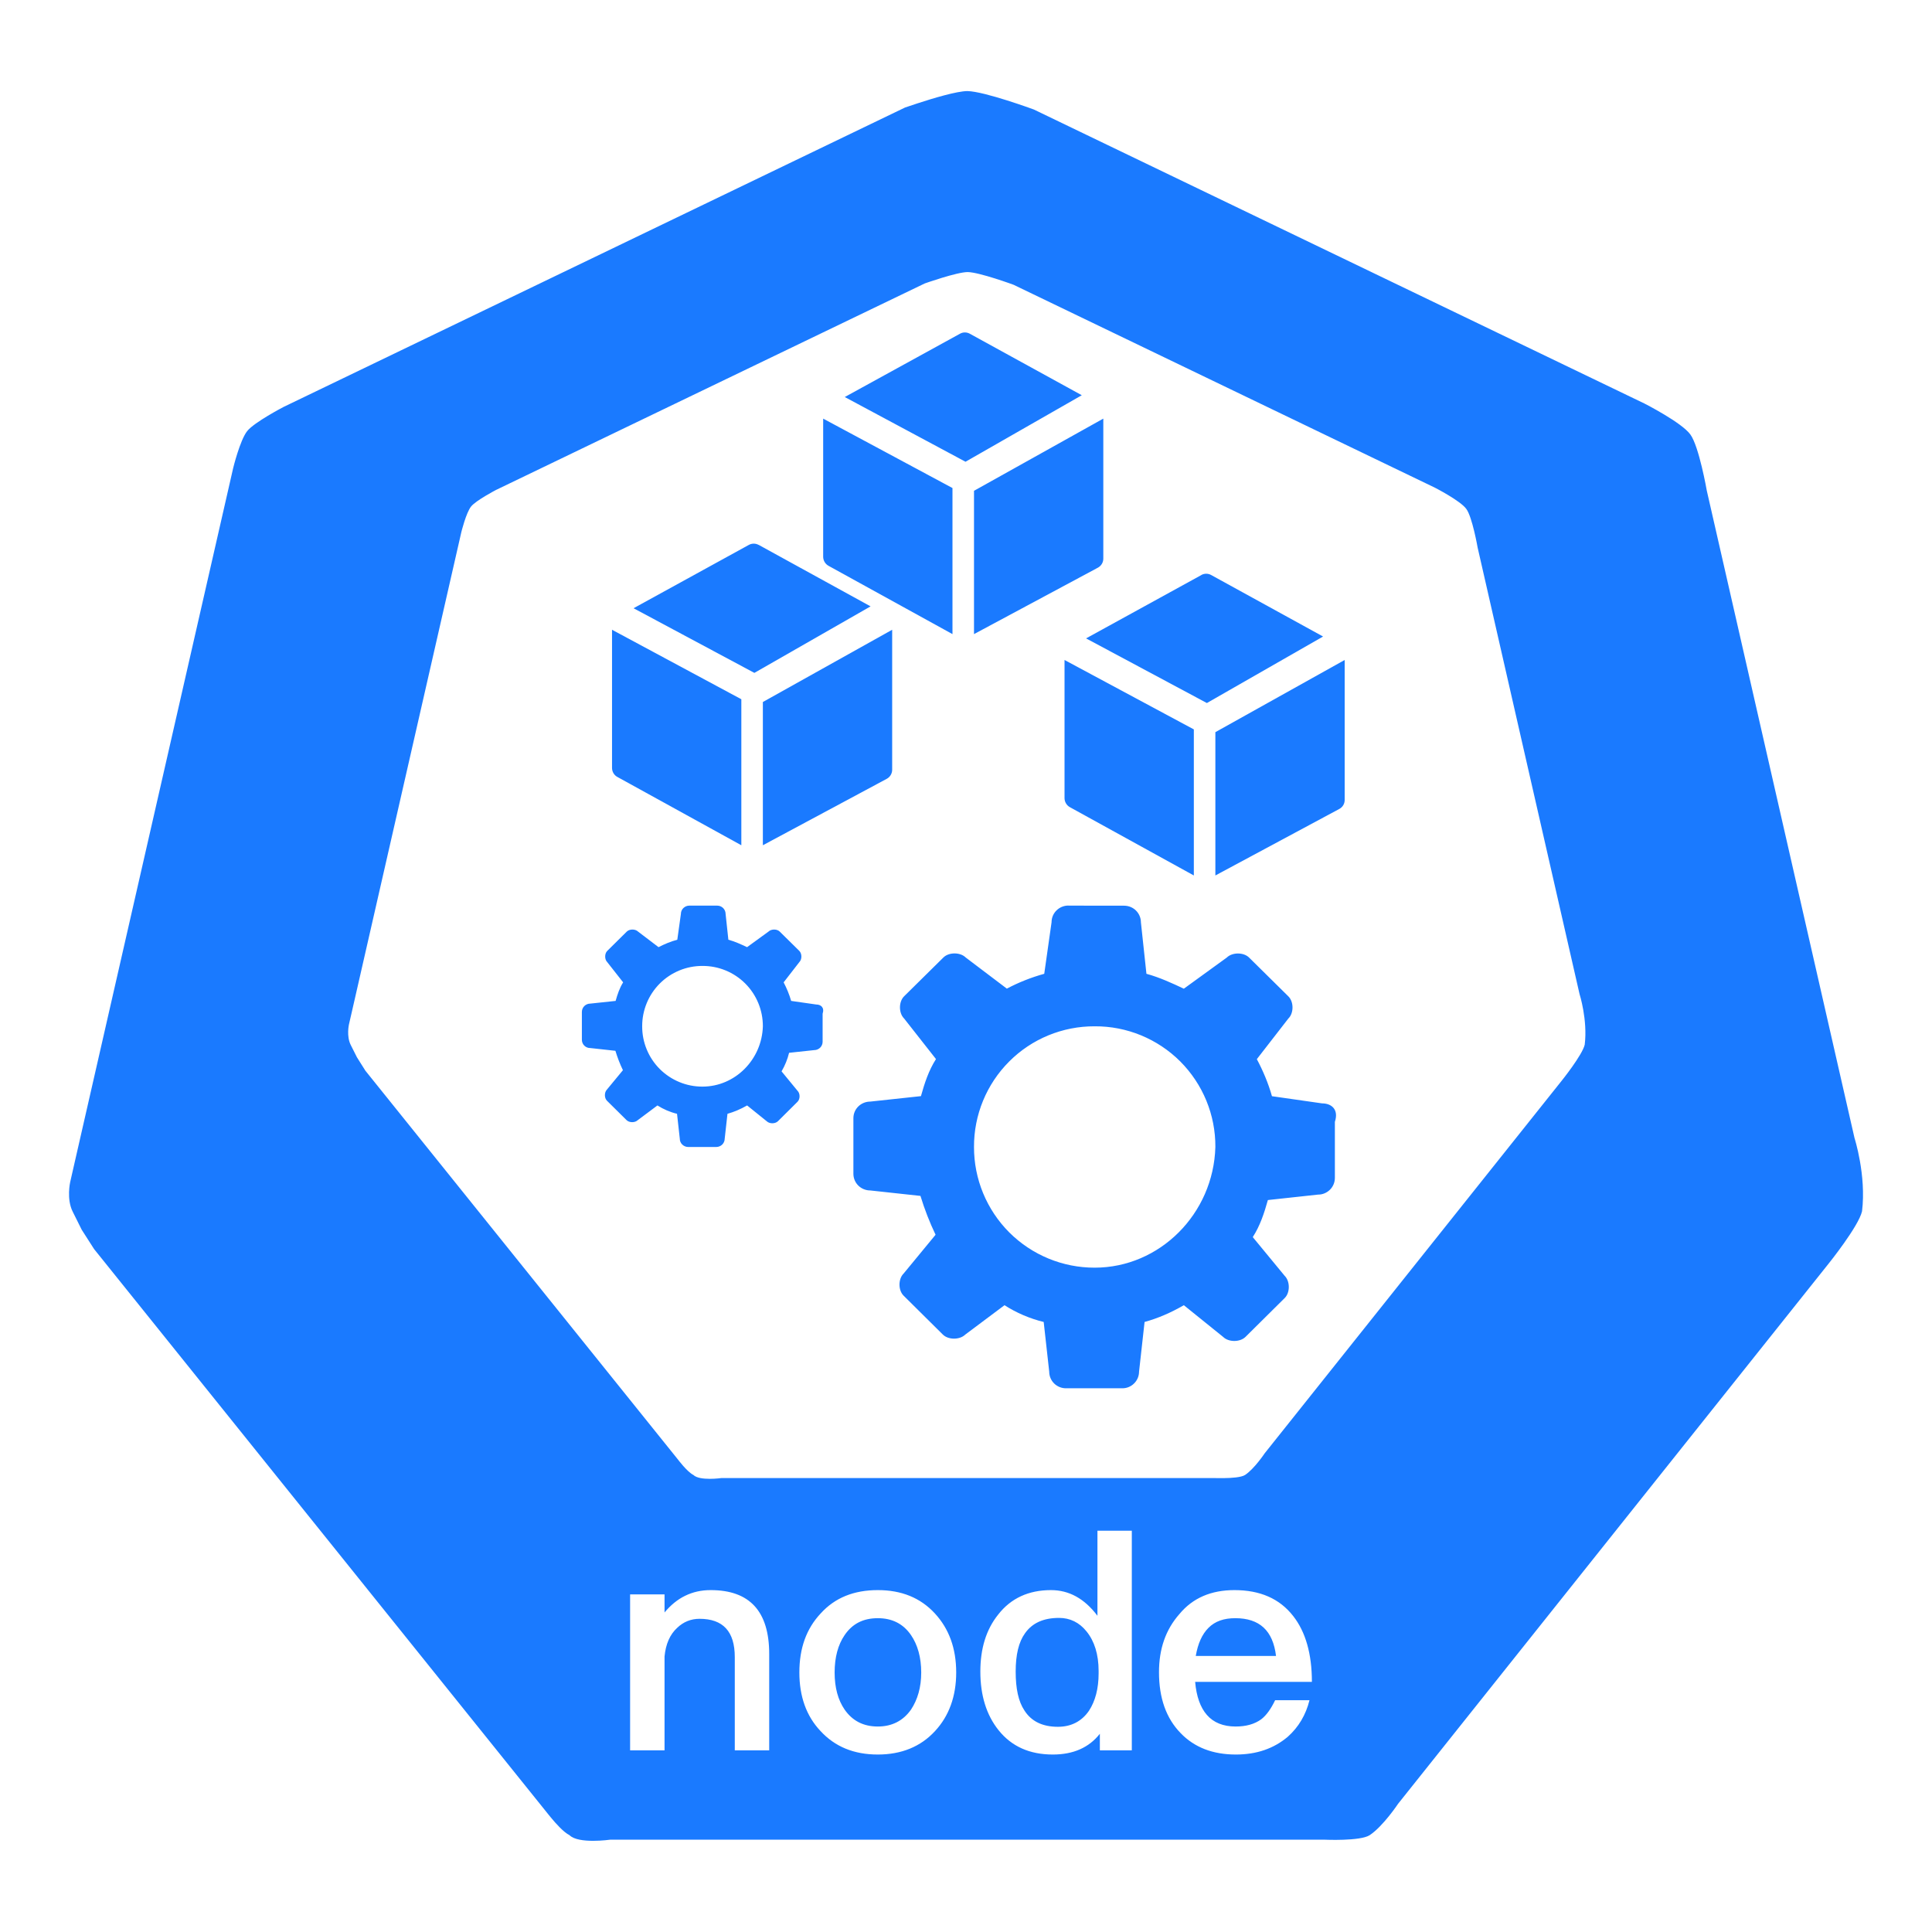 <?xml version="1.0" encoding="UTF-8"?>
<svg width="28px" height="28px" viewBox="0 0 28 28" version="1.1" xmlns="http://www.w3.org/2000/svg" xmlns:xlink="http://www.w3.org/1999/xlink">
    <title>node</title>
    <g id="应用服务的依赖资源" stroke="none" stroke-width="1" fill="none" fill-rule="evenodd">
        <g id="画框" transform="translate(-315, -35)">
            <g id="node" transform="translate(315, 35)">
                <rect id="矩形" x="0" y="0" width="28" height="28"></rect>
                <g id="BCSNode" transform="translate(1, 1.32)" fill="#1A7AFF" fill-rule="nonzero">
                    <path d="M13.02,0 C13.268,0.004 13.983,0.267 13.983,0.267 L22.834,4.529 C22.834,4.529 23.374,4.804 23.498,4.977 C23.624,5.149 23.736,5.79 23.736,5.79 L25.877,15.173 C25.877,15.173 26.05,15.712 25.986,16.235 C25.936,16.453 25.502,16.993 25.502,16.993 L19.262,24.822 C19.262,24.822 19.045,25.148 18.85,25.277 C18.713,25.366 18.193,25.342 18.193,25.342 L7.844,25.342 C7.844,25.342 7.384,25.408 7.254,25.277 C7.168,25.234 7.052,25.104 6.985,25.022 L6.944,24.972 C6.939,24.965 6.934,24.959 6.929,24.953 L0.364,16.783 L0.184,16.502 L0.054,16.241 C-0.039,16.057 0.017,15.812 0.017,15.812 L0.086,15.509 L2.379,5.465 C2.379,5.465 2.478,5.058 2.583,4.927 C2.684,4.8 3.107,4.579 3.107,4.579 L12.117,0.238 L12.168,0.221 L12.3,0.177 C12.517,0.106 12.868,0 13.021,0 L13.02,0 Z M16.89,21.725 C16.553,21.725 16.286,21.839 16.094,22.071 C15.893,22.298 15.797,22.578 15.797,22.915 C15.797,23.291 15.902,23.584 16.111,23.798 C16.308,24.003 16.575,24.108 16.911,24.108 C17.213,24.108 17.462,24.021 17.664,23.85 C17.821,23.71 17.926,23.531 17.978,23.321 L17.48,23.321 C17.419,23.448 17.353,23.54 17.279,23.597 C17.183,23.667 17.06,23.702 16.907,23.702 C16.728,23.702 16.588,23.645 16.492,23.535 C16.396,23.426 16.339,23.264 16.321,23.055 L18.013,23.055 C18.013,22.648 17.921,22.329 17.742,22.101 C17.545,21.848 17.261,21.725 16.89,21.725 L16.89,21.725 Z M15.403,20.864 L14.905,20.864 L14.905,22.097 C14.717,21.848 14.494,21.725 14.231,21.725 C13.908,21.725 13.65,21.843 13.466,22.08 C13.291,22.298 13.208,22.574 13.208,22.906 C13.208,23.251 13.296,23.535 13.471,23.754 C13.659,23.99 13.921,24.108 14.258,24.108 C14.555,24.108 14.782,24.008 14.94,23.807 L14.94,24.047 L15.403,24.047 L15.403,20.864 Z M11.722,21.725 C11.376,21.725 11.101,21.835 10.895,22.062 C10.685,22.285 10.585,22.569 10.585,22.919 C10.585,23.264 10.685,23.549 10.891,23.767 C11.101,23.995 11.376,24.108 11.722,24.108 C12.063,24.108 12.343,23.995 12.552,23.767 C12.754,23.549 12.858,23.264 12.858,22.919 C12.858,22.569 12.754,22.285 12.548,22.062 C12.338,21.835 12.063,21.725 11.722,21.725 L11.722,21.725 Z M9.3,21.725 C9.164,21.725 9.042,21.752 8.928,21.808 C8.819,21.861 8.718,21.944 8.631,22.049 L8.631,21.787 L8.132,21.787 L8.132,24.047 L8.631,24.047 L8.631,22.687 C8.648,22.508 8.709,22.368 8.814,22.272 C8.906,22.184 9.015,22.141 9.138,22.141 C9.479,22.141 9.649,22.324 9.649,22.696 L9.649,24.047 L10.148,24.047 L10.148,22.652 C10.148,22.031 9.864,21.725 9.3,21.725 L9.3,21.725 Z M14.349,22.128 C14.507,22.128 14.642,22.193 14.747,22.324 C14.861,22.464 14.922,22.657 14.922,22.897 L14.922,22.932 C14.922,23.151 14.874,23.334 14.782,23.474 C14.677,23.627 14.524,23.706 14.332,23.706 C14.109,23.706 13.947,23.627 13.847,23.47 C13.759,23.339 13.72,23.151 13.72,22.906 C13.72,22.661 13.764,22.477 13.855,22.351 C13.96,22.202 14.122,22.128 14.349,22.128 L14.349,22.128 Z M11.722,22.132 C11.927,22.132 12.089,22.211 12.203,22.377 C12.299,22.517 12.351,22.7 12.351,22.919 C12.351,23.133 12.299,23.312 12.203,23.457 C12.089,23.619 11.927,23.702 11.722,23.702 C11.512,23.702 11.354,23.619 11.241,23.457 C11.145,23.317 11.096,23.138 11.096,22.919 C11.096,22.7 11.145,22.517 11.241,22.377 C11.354,22.211 11.512,22.132 11.722,22.132 Z M16.903,22.132 C17.253,22.132 17.449,22.311 17.493,22.679 L16.33,22.679 C16.361,22.499 16.422,22.364 16.514,22.272 C16.61,22.176 16.737,22.132 16.903,22.132 Z M13.025,2.623 C12.867,2.623 12.402,2.788 12.402,2.788 L6.188,5.781 C6.188,5.781 5.897,5.933 5.827,6.021 C5.755,6.111 5.686,6.392 5.686,6.392 L4.105,13.319 L4.057,13.528 C4.057,13.528 4.019,13.697 4.083,13.824 L4.173,14.003 L4.296,14.198 L8.825,19.832 C8.825,19.832 8.959,20.011 9.049,20.056 C9.139,20.146 9.456,20.101 9.456,20.101 L16.597,20.101 L16.65,20.102 L16.734,20.102 C16.845,20.101 16.99,20.092 17.045,20.056 C17.18,19.966 17.329,19.742 17.329,19.742 L21.633,14.343 C21.633,14.343 21.932,13.971 21.967,13.82 C22.011,13.459 21.892,13.087 21.892,13.087 L20.415,6.616 C20.415,6.616 20.338,6.174 20.251,6.056 C20.166,5.937 19.794,5.747 19.794,5.747 L13.689,2.807 C13.689,2.807 13.196,2.626 13.025,2.623 Z M14.484,11.805 L15.29,11.806 C15.43,11.806 15.535,11.917 15.535,12.048 L15.615,12.793 C15.806,12.845 15.991,12.931 16.157,13.009 L16.779,12.558 C16.859,12.479 17.024,12.479 17.103,12.558 L17.672,13.12 C17.752,13.199 17.752,13.363 17.672,13.441 L17.215,14.03 C17.302,14.193 17.381,14.377 17.434,14.567 L18.161,14.671 C18.294,14.671 18.406,14.756 18.346,14.939 L18.346,15.751 C18.346,15.816 18.32,15.878 18.274,15.923 C18.228,15.968 18.166,15.994 18.102,15.993 L17.375,16.072 C17.322,16.261 17.262,16.445 17.156,16.609 L17.619,17.171 C17.698,17.25 17.698,17.414 17.619,17.492 L17.051,18.055 C16.971,18.134 16.805,18.134 16.726,18.055 L16.157,17.596 C15.965,17.707 15.78,17.786 15.588,17.839 L15.508,18.559 C15.508,18.623 15.482,18.685 15.436,18.73 C15.39,18.776 15.328,18.801 15.264,18.8 L14.45,18.8 C14.386,18.801 14.323,18.775 14.277,18.73 C14.231,18.684 14.206,18.623 14.206,18.559 L14.126,17.839 C13.925,17.79 13.733,17.708 13.558,17.596 L12.989,18.022 C12.909,18.1 12.744,18.1 12.665,18.022 L12.096,17.458 C12.016,17.379 12.016,17.216 12.096,17.137 L12.559,16.575 C12.472,16.393 12.399,16.205 12.34,16.012 L11.613,15.933 C11.548,15.933 11.486,15.908 11.44,15.863 C11.394,15.818 11.368,15.756 11.368,15.691 L11.368,14.886 C11.368,14.749 11.48,14.645 11.613,14.645 L12.347,14.566 C12.4,14.376 12.46,14.193 12.565,14.029 L12.103,13.441 C12.023,13.362 12.023,13.198 12.103,13.119 L12.672,12.557 C12.751,12.478 12.917,12.478 12.996,12.557 L13.592,13.008 C13.764,12.917 13.946,12.845 14.134,12.793 L14.24,12.046 C14.24,11.909 14.352,11.804 14.484,11.804 L14.484,11.805 Z M14.865,13.554 C14.4,13.552 13.954,13.735 13.626,14.064 C13.298,14.392 13.114,14.838 13.116,15.303 C13.115,15.767 13.299,16.212 13.627,16.541 C13.956,16.869 14.401,17.053 14.865,17.052 C15.807,17.052 16.587,16.272 16.614,15.303 C16.617,14.838 16.433,14.392 16.105,14.063 C15.776,13.735 15.33,13.551 14.865,13.554 L14.865,13.554 Z M9.394,11.805 C9.464,11.805 9.516,11.861 9.516,11.926 L9.556,12.299 C9.652,12.325 9.744,12.368 9.827,12.407 L10.138,12.181 C10.178,12.142 10.261,12.142 10.3,12.181 L10.585,12.462 C10.624,12.502 10.624,12.584 10.585,12.623 L10.357,12.917 C10.4,12.999 10.439,13.091 10.466,13.186 L10.829,13.238 C10.896,13.238 10.952,13.281 10.922,13.372 L10.922,13.778 C10.922,13.81 10.909,13.841 10.886,13.864 C10.863,13.886 10.832,13.899 10.8,13.899 L10.436,13.938 C10.413,14.033 10.376,14.123 10.327,14.207 L10.558,14.488 C10.598,14.527 10.598,14.609 10.558,14.648 L10.274,14.93 C10.234,14.969 10.152,14.969 10.112,14.93 L9.828,14.701 C9.731,14.756 9.639,14.795 9.543,14.822 L9.503,15.182 C9.503,15.214 9.49,15.245 9.467,15.268 C9.444,15.29 9.413,15.303 9.381,15.303 L8.974,15.303 C8.942,15.303 8.91,15.29 8.887,15.267 C8.864,15.245 8.852,15.214 8.852,15.182 L8.812,14.822 C8.711,14.798 8.615,14.756 8.528,14.701 L8.243,14.914 C8.203,14.953 8.121,14.953 8.081,14.914 L7.796,14.632 C7.757,14.592 7.757,14.511 7.796,14.471 L8.028,14.19 C7.984,14.099 7.948,14.005 7.919,13.909 L7.555,13.869 C7.523,13.87 7.491,13.857 7.468,13.834 C7.445,13.811 7.433,13.781 7.433,13.748 L7.433,13.346 C7.433,13.277 7.489,13.225 7.555,13.225 L7.922,13.186 C7.949,13.091 7.979,12.999 8.031,12.917 L7.8,12.623 C7.761,12.584 7.761,12.501 7.8,12.462 L8.084,12.181 C8.124,12.142 8.207,12.142 8.247,12.181 L8.544,12.407 C8.627,12.364 8.719,12.325 8.816,12.299 L8.868,11.926 C8.868,11.857 8.925,11.805 8.991,11.805 L9.394,11.805 L9.394,11.805 Z M9.181,12.679 C8.949,12.678 8.726,12.77 8.562,12.934 C8.398,13.098 8.306,13.322 8.307,13.554 C8.306,13.786 8.398,14.009 8.562,14.173 C8.727,14.337 8.949,14.429 9.181,14.428 C9.652,14.428 10.042,14.038 10.056,13.554 C10.057,13.322 9.965,13.098 9.801,12.934 C9.637,12.77 9.414,12.678 9.181,12.679 L9.181,12.679 Z M7.87,7.807 L9.744,8.814 L9.744,10.93 L7.949,9.941 C7.901,9.916 7.871,9.866 7.87,9.812 L7.87,7.807 L7.87,7.807 Z M11.93,7.807 L11.93,9.838 C11.929,9.893 11.898,9.943 11.85,9.968 L10.056,10.93 L10.056,8.854 L11.93,7.807 Z M9.994,6.576 L11.617,7.468 L9.933,8.432 L8.182,7.495 L9.853,6.577 C9.897,6.553 9.95,6.553 9.994,6.577 L9.994,6.576 Z M10.93,4.747 L12.804,5.753 L12.804,7.87 L11.009,6.881 C10.961,6.855 10.931,6.805 10.93,6.751 L10.93,4.747 L10.93,4.747 Z M14.99,4.747 L14.99,6.777 C14.99,6.832 14.959,6.882 14.91,6.908 L13.116,7.87 L13.116,5.793 L14.99,4.747 Z M13.054,3.516 L14.678,4.408 L12.993,5.372 L11.243,4.434 L12.914,3.516 C12.957,3.492 13.01,3.492 13.054,3.516 L13.054,3.516 Z" id="形状"></path>
                    <path d="M14.428,8.245 L16.302,9.251 L16.302,11.368 L14.507,10.379 C14.459,10.353 14.429,10.303 14.428,10.249 L14.428,8.245 Z M18.488,8.245 L18.488,10.275 C18.488,10.33 18.457,10.38 18.408,10.405 L16.614,11.368 L16.614,9.291 L18.488,8.245 Z M16.411,7.013 C16.455,6.989 16.508,6.989 16.552,7.013 L18.175,7.905 L16.491,8.869 L14.74,7.932 L16.411,7.014 L16.411,7.013 Z" id="形状"></path>
                </g>
            </g>
        </g>
    </g>
</svg>
